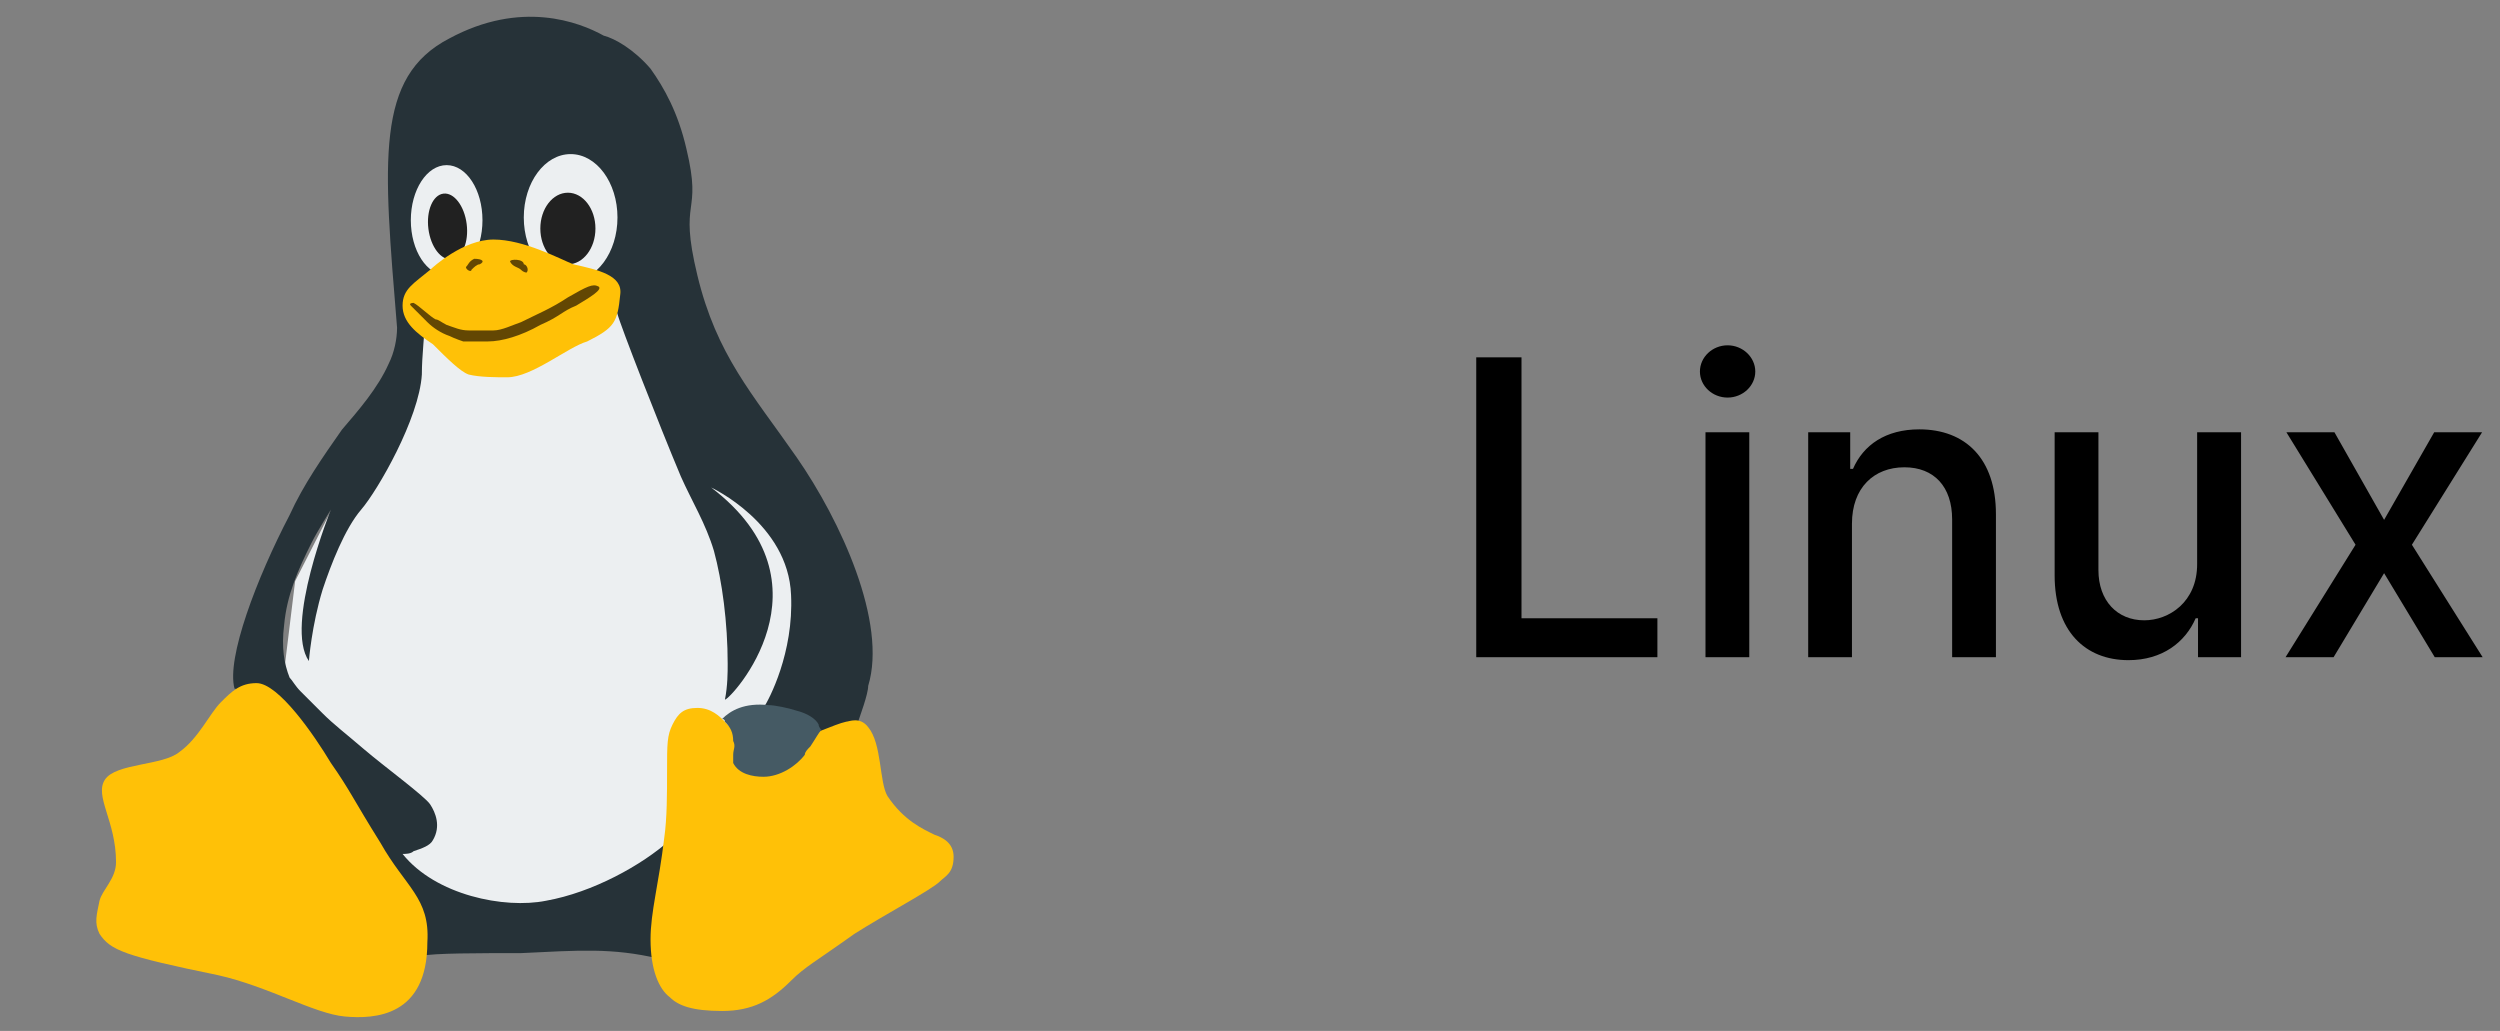 <svg width="97" height="40" viewBox="0 0 97 40" fill="none" xmlns="http://www.w3.org/2000/svg">
<rect x="0" y="0" width="97" height="40" fill="#808080" stroke="none"/>
<path d="M15.727 11.645L15.834 14.104L14.123 17.311L11.451 22.549L10.916 26.932L12.84 33.133L17.223 35.591H23.851L30.051 30.888L32.831 23.512L26.417 15.708L24.599 11.325L15.727 11.645Z" fill="#ECEFF1"/>
<path d="M30.907 17.739C29.196 15.28 27.806 13.784 27.058 10.683C26.31 7.583 27.272 8.438 26.631 5.766C26.31 4.376 25.775 3.414 25.241 2.666C24.599 1.917 23.851 1.49 23.424 1.383C22.461 0.848 20.216 -0.007 17.437 1.49C14.551 2.986 14.871 6.193 15.406 12.714C15.406 13.142 15.299 13.677 15.085 14.104C14.658 15.066 13.909 15.921 13.268 16.67C12.52 17.739 11.771 18.808 11.237 19.984C9.954 22.442 8.778 25.543 9.099 26.719C9.633 26.612 16.368 36.874 16.368 37.088C16.796 36.981 18.613 36.981 20.216 36.981C22.461 36.874 23.744 36.767 25.562 37.195C25.562 36.874 25.455 36.553 25.455 36.233C25.455 35.591 25.562 35.057 25.669 34.309C25.775 33.774 25.882 33.239 25.989 32.598C24.92 33.56 22.996 34.629 21.179 34.95C19.575 35.271 16.902 34.736 15.62 33.133C15.727 33.133 15.94 33.133 16.047 33.026C16.368 32.919 16.689 32.812 16.796 32.598C17.116 32.064 16.902 31.529 16.689 31.208C16.475 30.888 14.871 29.712 14.123 29.07C13.375 28.429 12.947 28.108 12.52 27.681L11.664 26.826C11.451 26.612 11.344 26.398 11.237 26.291C11.023 25.756 10.916 25.115 11.023 24.26C11.13 23.084 11.557 22.122 12.092 21.053C12.306 20.625 12.84 19.77 12.84 19.77C12.84 19.77 11.023 24.26 11.985 25.649C11.985 25.649 12.092 24.26 12.52 22.87C12.84 21.908 13.375 20.518 14.016 19.77C14.658 19.022 16.261 16.242 16.368 14.532C16.368 13.784 16.475 13.035 16.475 12.501C16.047 12.073 23.53 11.004 23.958 12.18C24.065 12.608 25.562 16.456 26.417 18.487C26.844 19.449 27.379 20.305 27.7 21.373C28.02 22.549 28.234 24.153 28.234 25.756C28.234 26.077 28.234 26.612 28.127 27.146C28.341 27.146 32.51 22.656 27.593 18.915C27.593 18.915 30.586 20.305 30.693 23.084C30.8 25.329 29.838 27.146 29.624 27.467C29.731 27.467 31.869 28.429 31.976 28.429C32.403 28.429 33.258 28.108 33.258 28.108C33.365 27.788 33.686 26.932 33.686 26.612C34.434 24.153 32.617 20.198 30.907 17.739Z" fill="#263238"/>
<path d="M17.33 10.683C18.098 10.683 18.72 9.726 18.72 8.545C18.72 7.364 18.098 6.407 17.33 6.407C16.563 6.407 15.94 7.364 15.94 8.545C15.94 9.726 16.563 10.683 17.33 10.683Z" fill="#ECEFF1"/>
<path d="M22.141 10.897C23.144 10.897 23.958 9.796 23.958 8.438C23.958 7.08 23.144 5.979 22.141 5.979C21.137 5.979 20.323 7.08 20.323 8.438C20.323 9.796 21.137 10.897 22.141 10.897Z" fill="#ECEFF1"/>
<path d="M18.107 8.692C18.018 7.989 17.614 7.461 17.204 7.513C16.794 7.565 16.534 8.177 16.622 8.879C16.711 9.582 17.116 10.11 17.526 10.058C17.936 10.006 18.196 9.395 18.107 8.692Z" fill="#212121"/>
<path d="M22.034 10.256C22.624 10.256 23.103 9.634 23.103 8.866C23.103 8.099 22.624 7.477 22.034 7.477C21.443 7.477 20.965 8.099 20.965 8.866C20.965 9.634 21.443 10.256 22.034 10.256Z" fill="#212121"/>
<path d="M36.252 32.385C35.824 32.171 35.076 31.85 34.434 30.888C34.114 30.353 34.221 28.857 33.686 28.215C33.365 27.788 32.938 28.002 32.831 28.002C31.869 28.215 29.624 29.712 28.127 28.002C27.913 27.788 27.593 27.467 27.058 27.467C26.524 27.467 26.31 27.681 26.096 28.108C25.882 28.536 25.882 28.857 25.882 29.926C25.882 30.781 25.882 31.743 25.775 32.491C25.561 34.309 25.241 35.378 25.241 36.447C25.241 37.623 25.561 38.371 25.989 38.692C26.31 39.012 26.844 39.226 28.02 39.226C29.196 39.226 29.945 38.799 30.693 38.05C31.227 37.516 31.655 37.302 33.152 36.233C34.328 35.485 36.145 34.523 36.465 34.202C36.679 33.988 37 33.881 37 33.24C37 32.705 36.572 32.491 36.252 32.385Z" fill="#FFC107"/>
<path d="M14.764 32.705C13.695 30.995 13.589 30.674 12.84 29.605C12.199 28.536 10.809 26.505 9.954 26.505C9.313 26.505 8.992 26.826 8.564 27.253C8.137 27.681 7.709 28.643 6.961 29.177C6.319 29.712 4.502 29.605 4.074 30.246C3.647 30.888 4.502 31.85 4.502 33.453C4.502 34.095 3.967 34.523 3.861 34.95C3.754 35.485 3.647 35.805 3.861 36.233C4.288 36.874 4.823 37.088 8.457 37.836C10.382 38.264 12.199 39.333 13.375 39.44C14.551 39.547 16.582 39.44 16.582 36.554C16.689 34.843 15.727 34.416 14.764 32.705Z" fill="#FFC107"/>
<path d="M16.796 13.356C16.154 12.928 15.62 12.501 15.62 11.859C15.62 11.218 16.047 11.004 16.689 10.47C16.796 10.363 17.972 9.294 19.148 9.294C20.323 9.294 21.713 10.042 22.248 10.256C23.21 10.47 24.172 10.683 24.065 11.432C23.958 12.501 23.851 12.714 22.782 13.249C22.034 13.463 20.644 14.639 19.682 14.639C19.254 14.639 18.613 14.639 18.185 14.532C17.865 14.425 17.33 13.89 16.796 13.356Z" fill="#FFC107"/>
<path d="M16.582 12.5C16.796 12.714 17.116 12.928 17.437 13.035C17.651 13.142 17.972 13.248 17.972 13.248H18.934C19.468 13.248 20.216 13.035 20.965 12.607C21.713 12.286 21.82 12.072 22.355 11.859C22.889 11.538 23.424 11.217 23.21 11.11C22.996 11.003 22.782 11.11 22.034 11.538C21.392 11.966 20.858 12.179 20.216 12.5C19.896 12.607 19.468 12.821 19.148 12.821H18.185C17.865 12.821 17.651 12.714 17.33 12.607C17.116 12.5 17.009 12.393 16.903 12.393C16.689 12.286 16.261 11.859 16.047 11.752C16.047 11.752 15.834 11.752 15.941 11.859L16.582 12.5Z" fill="#634703"/>
<path d="M19.789 10.148C19.896 10.362 20.11 10.362 20.216 10.469C20.323 10.576 20.43 10.576 20.43 10.576C20.537 10.469 20.43 10.255 20.323 10.255C20.323 10.041 19.789 10.041 19.789 10.148Z" fill="#634703"/>
<path d="M18.078 10.362C18.078 10.469 18.292 10.576 18.292 10.469C18.399 10.362 18.506 10.255 18.613 10.255C18.827 10.148 18.72 10.041 18.399 10.041C18.185 10.148 18.185 10.255 18.078 10.362Z" fill="#634703"/>
<path d="M28.448 29.284V29.605C28.662 30.032 29.196 30.139 29.624 30.139C30.265 30.139 30.907 29.712 31.227 29.284C31.227 29.177 31.334 29.07 31.441 28.963C31.655 28.643 31.762 28.429 31.869 28.322C31.869 28.322 31.762 28.215 31.762 28.108C31.655 27.894 31.334 27.68 30.907 27.574C30.586 27.467 30.052 27.36 29.838 27.36C28.875 27.253 28.341 27.574 28.02 27.894C28.02 27.894 28.127 27.894 28.127 28.001C28.341 28.215 28.448 28.429 28.448 28.75C28.555 28.963 28.448 29.07 28.448 29.284Z" fill="#455A64"/>
<path d="M57.278 25.5H64.307V23.989H59.034V13.864H57.278V25.5ZM66.173 25.5H67.872V16.773H66.173V25.5ZM67.031 15.426C67.617 15.426 68.105 14.972 68.105 14.415C68.105 13.858 67.617 13.398 67.031 13.398C66.44 13.398 65.957 13.858 65.957 14.415C65.957 14.972 66.44 15.426 67.031 15.426ZM71.856 20.318C71.856 18.926 72.709 18.131 73.891 18.131C75.044 18.131 75.743 18.886 75.743 20.153V25.5H77.442V19.949C77.442 17.79 76.254 16.659 74.47 16.659C73.158 16.659 72.3 17.267 71.896 18.193H71.788V16.773H70.158V25.5H71.856V20.318ZM85.249 21.881C85.254 23.364 84.152 24.068 83.197 24.068C82.146 24.068 81.419 23.307 81.419 22.119V16.773H79.72V22.324C79.72 24.489 80.908 25.614 82.584 25.614C83.896 25.614 84.788 24.921 85.192 23.989H85.283V25.5H86.953V16.773H85.249V21.881ZM90.577 16.773H88.713L91.395 21.136L88.679 25.5H90.543L92.503 22.239L94.469 25.5H96.327L93.582 21.136L96.304 16.773H94.446L92.503 20.171L90.577 16.773Z" fill="black"/>
</svg>
